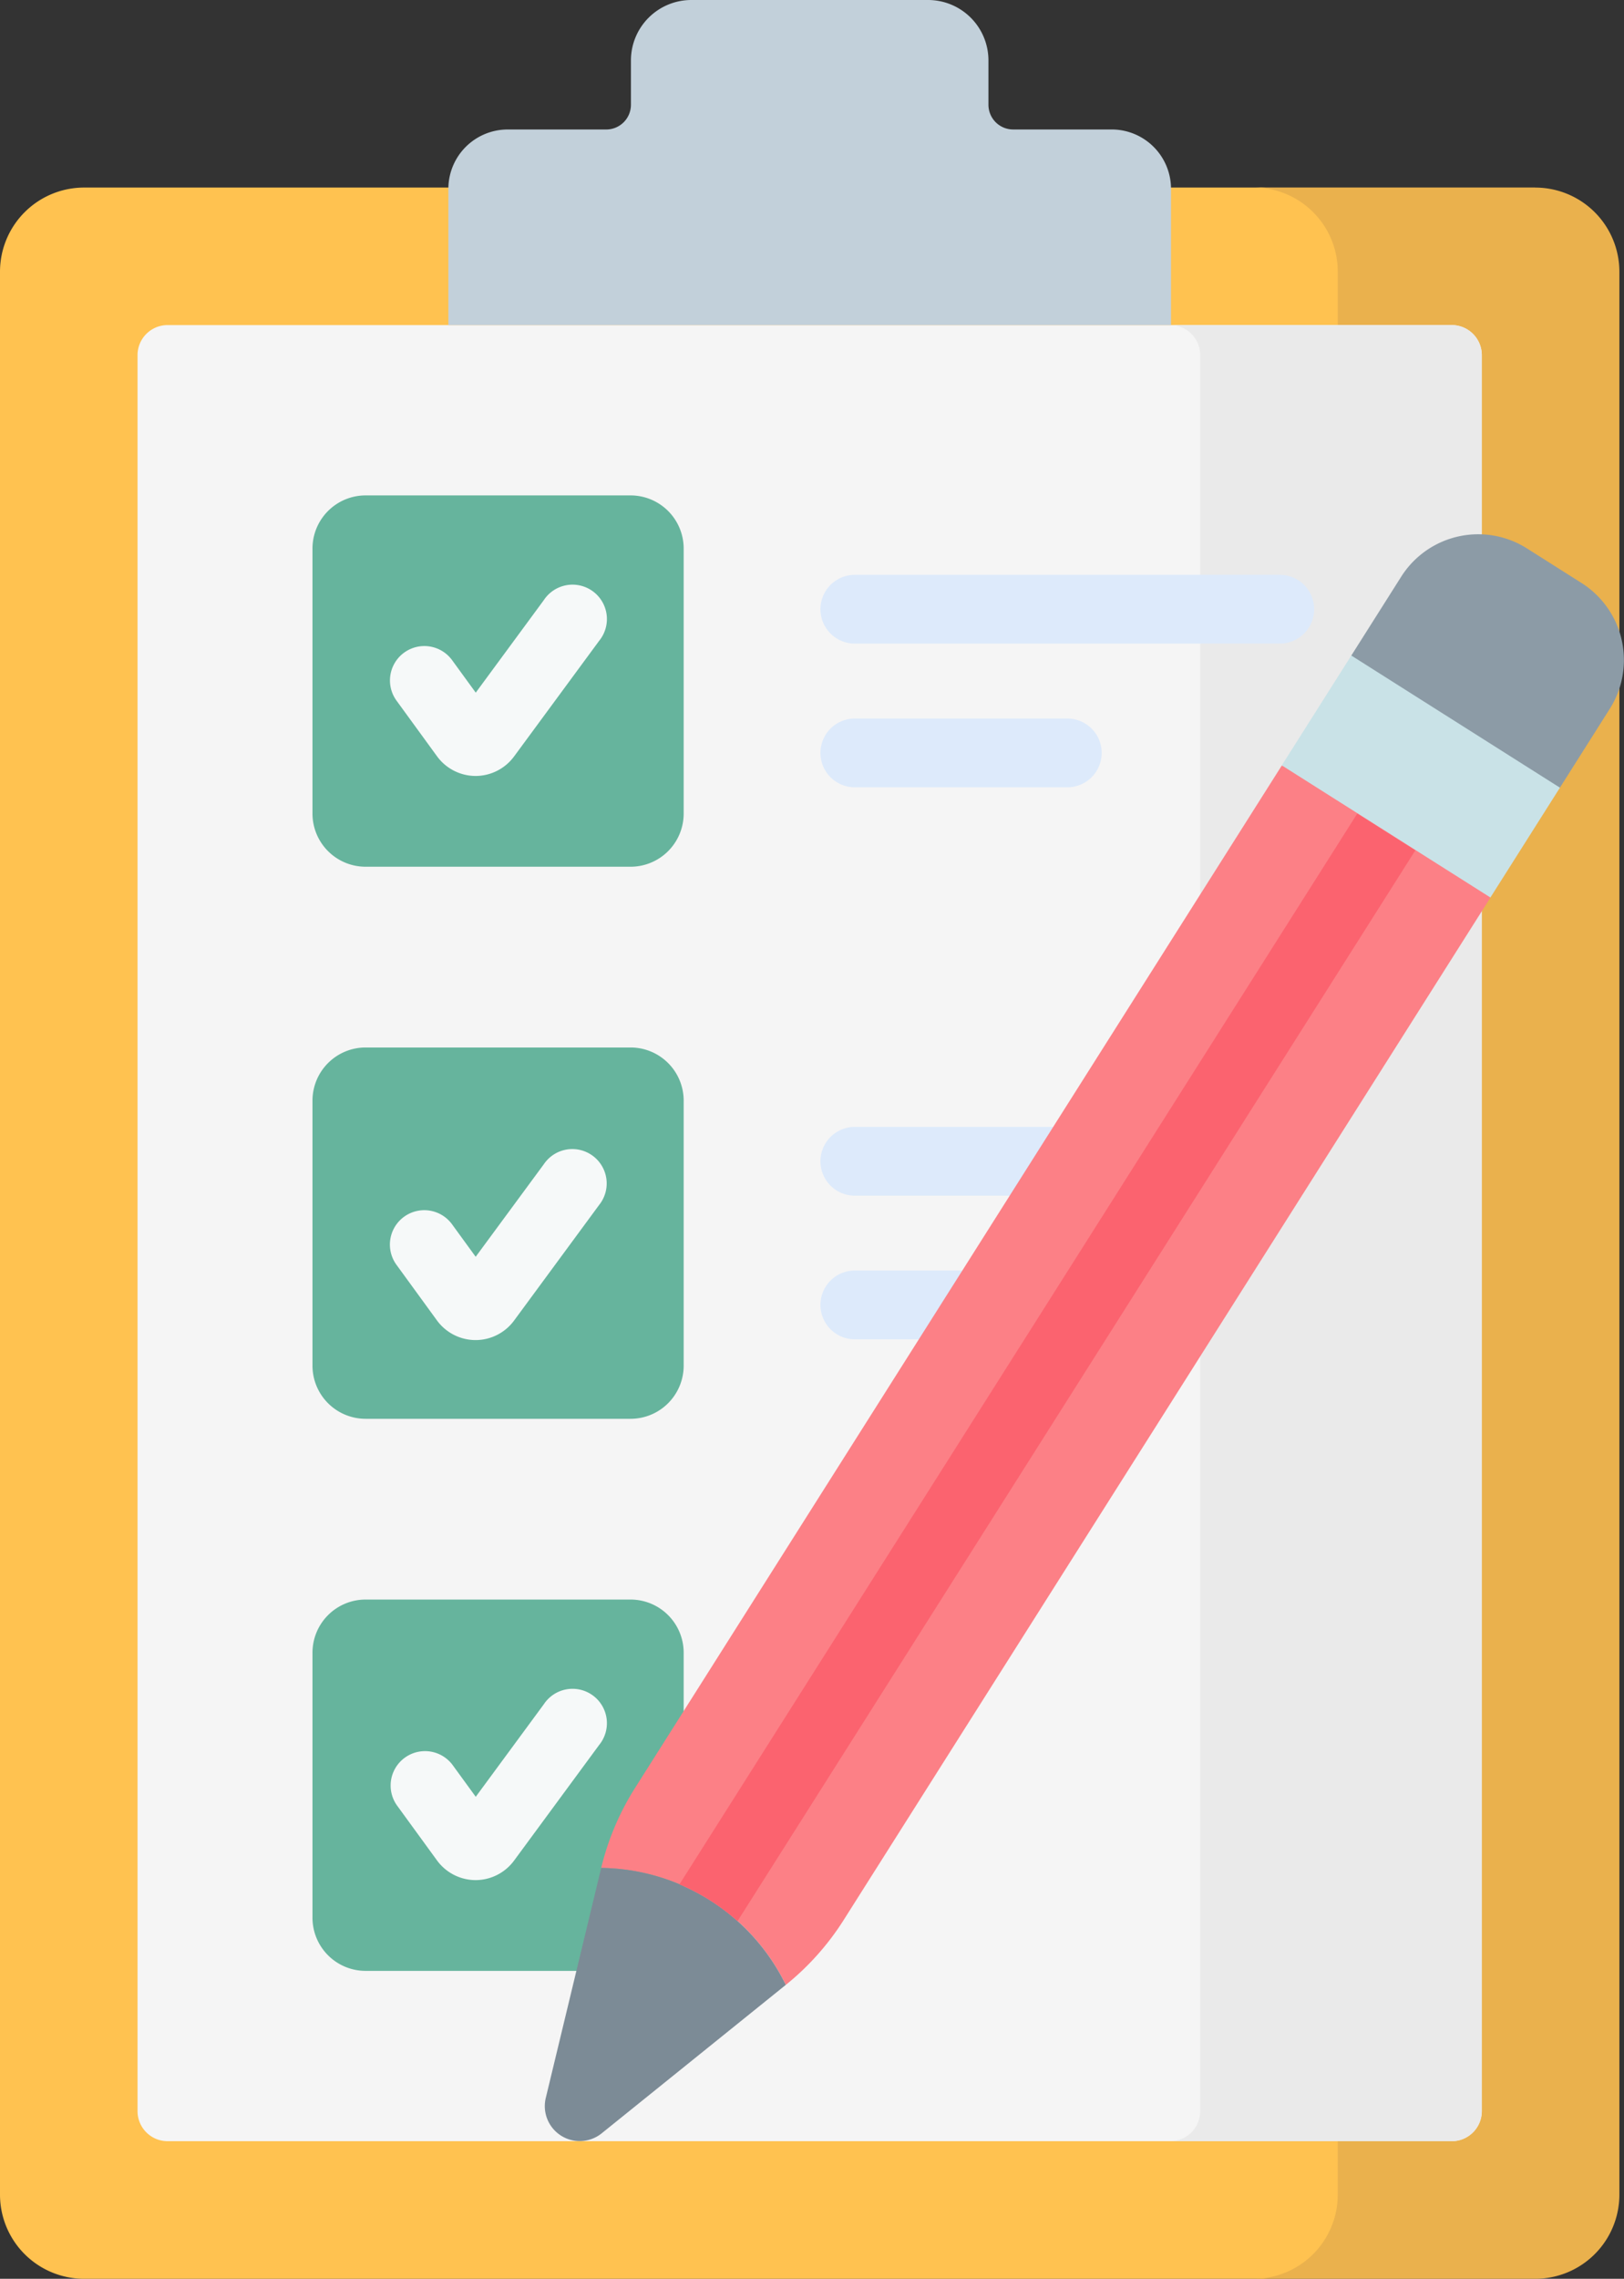 <svg xmlns="http://www.w3.org/2000/svg" width="99.803" height="139.991" viewBox="0 0 99.803 139.991">
  <rect x="0" y="0" width="99.803" height="139.991" fill="#333333" stroke="none"/>
  <g id="checklist_1_" data-name="checklist (1)" transform="translate(-35.042)">
    <g id="Group_4483" data-name="Group 4483" transform="translate(35.042)">
      <g id="Group_4480" data-name="Group 4480">
        <g id="Group_4468" data-name="Group 4468">
          <path id="Path_5916" data-name="Path 5916" d="M117.606,165.427V47.3a5.171,5.171,0,0,0-5.171-5.171H40.213A5.171,5.171,0,0,0,35.042,47.3V165.427a5.171,5.171,0,0,0,5.171,5.171h72.222A5.171,5.171,0,0,0,117.606,165.427Z" transform="translate(-35.042 -30.607)" fill="#ffc250"/>
          <path id="Path_5917" data-name="Path 5917" d="M334.115,42.124H316.808a5.171,5.171,0,0,1,5.171,5.171V165.426a5.171,5.171,0,0,1-5.171,5.171h17.307a5.171,5.171,0,0,0,5.171-5.171V47.3a5.171,5.171,0,0,0-5.171-5.171Z" transform="translate(-239.767 -30.606)" fill="#eab14d"/>
          <path id="Path_5918" data-name="Path 5918" d="M65.955,182.758V74.886A1.848,1.848,0,0,1,67.8,73.038h78.918a1.848,1.848,0,0,1,1.848,1.848V182.758a1.848,1.848,0,0,1-1.848,1.848H67.8A1.848,1.848,0,0,1,65.955,182.758Z" transform="translate(-57.503 -53.068)" fill="#f5f5f5"/>
          <path id="Path_5919" data-name="Path 5919" d="M315.355,73.038H298.048a1.848,1.848,0,0,1,1.848,1.848V182.758a1.848,1.848,0,0,1-1.848,1.848h17.307a1.848,1.848,0,0,0,1.848-1.848V74.886A1.848,1.848,0,0,0,315.355,73.038Z" transform="translate(-226.137 -53.068)" fill="#eaeaea"/>
          <path id="Path_5920" data-name="Path 5920" d="M169.011,6.436V3.713A3.713,3.713,0,0,0,165.3,0H150.753a3.713,3.713,0,0,0-3.713,3.713V6.436a1.519,1.519,0,0,1-1.519,1.519h-6.054a3.646,3.646,0,0,0-3.646,3.646V19.97H180.23V11.6a3.646,3.646,0,0,0-3.646-3.646H170.53a1.519,1.519,0,0,1-1.519-1.519Z" transform="translate(-108.266)" fill="#c2d0da"/>
        </g>
        <g id="Group_4473" data-name="Group 4473" transform="translate(19.204 30.434)">
          <g id="Group_4469" data-name="Group 4469">
            <path id="Path_5921" data-name="Path 5921" d="M105.278,130.855V114.576a3.266,3.266,0,0,1,3.266-3.266h16.279a3.266,3.266,0,0,1,3.266,3.266v16.279a3.266,3.266,0,0,1-3.266,3.266H108.544A3.266,3.266,0,0,1,105.278,130.855Z" transform="translate(-105.278 -111.31)" fill="#66b49d"/>
            <path id="Path_5922" data-name="Path 5922" d="M105.278,254.895V238.616a3.266,3.266,0,0,1,3.266-3.266h16.279a3.266,3.266,0,0,1,3.266,3.266v16.279a3.266,3.266,0,0,1-3.266,3.266H108.544A3.266,3.266,0,0,1,105.278,254.895Z" transform="translate(-105.278 -201.435)" fill="#66b49d"/>
            <path id="Path_5923" data-name="Path 5923" d="M105.278,378.934V362.655a3.266,3.266,0,0,1,3.266-3.266h16.279a3.266,3.266,0,0,1,3.266,3.266v16.279a3.266,3.266,0,0,1-3.266,3.266H108.544A3.266,3.266,0,0,1,105.278,378.934Z" transform="translate(-105.278 -291.559)" fill="#66b49d"/>
          </g>
          <g id="Group_4470" data-name="Group 4470" transform="translate(4.782 5.575)">
            <path id="Path_5924" data-name="Path 5924" d="M128.012,143.359h-.007a2.947,2.947,0,0,1-2.366-1.208l-2.467-3.388a2.113,2.113,0,1,1,3.416-2.487l1.43,1.965,4.182-5.682a2.113,2.113,0,1,1,3.4,2.5l-5.226,7.1A2.945,2.945,0,0,1,128.012,143.359Z" transform="translate(-122.767 -131.699)" fill="#f6f9f9"/>
          </g>
          <g id="Group_4471" data-name="Group 4471" transform="translate(4.782 40.228)">
            <path id="Path_5925" data-name="Path 5925" d="M128.012,270.1H128a2.946,2.946,0,0,1-2.366-1.208l-2.466-3.387a2.113,2.113,0,1,1,3.416-2.487l1.43,1.965L132.2,259.3a2.112,2.112,0,1,1,3.4,2.5l-5.226,7.1A2.944,2.944,0,0,1,128.012,270.1Z" transform="translate(-122.767 -258.438)" fill="#f6f9f9"/>
          </g>
          <g id="Group_4472" data-name="Group 4472" transform="translate(4.782 73.405)">
            <path id="Path_5926" data-name="Path 5926" d="M128.012,391.44h-.007a2.946,2.946,0,0,1-2.366-1.207l-2.467-3.388a2.113,2.113,0,0,1,3.416-2.487l1.43,1.964,4.182-5.682a2.113,2.113,0,1,1,3.4,2.5l-5.226,7.1a2.947,2.947,0,0,1-2.365,1.2Z" transform="translate(-122.767 -379.78)" fill="#f6f9f9"/>
          </g>
        </g>
        <g id="Group_4476" data-name="Group 4476" transform="translate(50.421 35.313)">
          <g id="Group_4474" data-name="Group 4474">
            <path id="Path_5927" data-name="Path 5927" d="M247.679,133.378H221.563a2.112,2.112,0,0,1,0-4.225h26.116a2.112,2.112,0,0,1,0,4.225Z" transform="translate(-219.451 -129.153)" fill="#ddeafb"/>
          </g>
          <g id="Group_4475" data-name="Group 4475" transform="translate(0 8.828)">
            <path id="Path_5928" data-name="Path 5928" d="M234.622,165.665H221.564a2.112,2.112,0,0,1,0-4.225h13.058a2.112,2.112,0,1,1,0,4.225Z" transform="translate(-219.452 -161.44)" fill="#ddeafb"/>
          </g>
        </g>
        <g id="Group_4479" data-name="Group 4479" transform="translate(50.421 69.228)">
          <g id="Group_4477" data-name="Group 4477" transform="translate(0)">
            <path id="Path_5929" data-name="Path 5929" d="M239.087,257.418H221.564a2.112,2.112,0,1,1,0-4.225h17.522a2.112,2.112,0,0,1,0,4.225Z" transform="translate(-219.452 -253.193)" fill="#ddeafb"/>
          </g>
          <g id="Group_4478" data-name="Group 4478" transform="translate(0 8.828)">
            <path id="Path_5930" data-name="Path 5930" d="M234.622,289.7H221.564a2.112,2.112,0,1,1,0-4.225h13.058a2.112,2.112,0,1,1,0,4.225Z" transform="translate(-219.452 -285.48)" fill="#ddeafb"/>
          </g>
        </g>
      </g>
      <g id="Group_4482" data-name="Group 4482" transform="translate(33.476 32.822)">
        <g id="Group_4481" data-name="Group 4481" transform="translate(3.469)">
          <path id="Path_5931" data-name="Path 5931" d="M301.708,180.147l-2.074-2.733-7.761-4.915-2.983-.47-39.74,62.8a16.358,16.358,0,0,0-2.082,4.918,12.8,12.8,0,0,1,11.345,7.184,16.356,16.356,0,0,0,3.556-3.985Z" transform="translate(-247.067 -157.816)" fill="#fc8086"/>
          <path id="Path_5932" data-name="Path 5932" d="M429.8,123.037l-3.353-2.124a5.6,5.6,0,0,0-7.73,1.737l-3.075,4.859.981,1.978,9.332,5.909,2.506.23,3.077-4.863A5.6,5.6,0,0,0,429.8,123.037Z" transform="translate(-369.552 -120.044)" fill="#8c9ba6"/>
        </g>
        <path id="Path_5933" data-name="Path 5933" d="M0,0H7.985V15.173H0Z" transform="matrix(0.535, -0.845, 0.845, 0.535, 45.296, 14.196)" fill="#c9e2e7"/>
        <path id="Path_5934" data-name="Path 5934" d="M249.193,426.875l-11.315,9.119a2.147,2.147,0,0,1-3.435-2.175l3.405-14.128A12.8,12.8,0,0,1,249.193,426.875Z" transform="translate(-234.378 -337.761)" fill="#7c8b96"/>
        <path id="Path_5935" data-name="Path 5935" d="M268.221,250.829l41.658-65.784-3.569-2.26-41.658,65.784A12.806,12.806,0,0,1,268.221,250.829Z" transform="translate(-256.374 -165.629)" fill="#fb636f"/>
      </g>
    </g>
  </g>
</svg>

